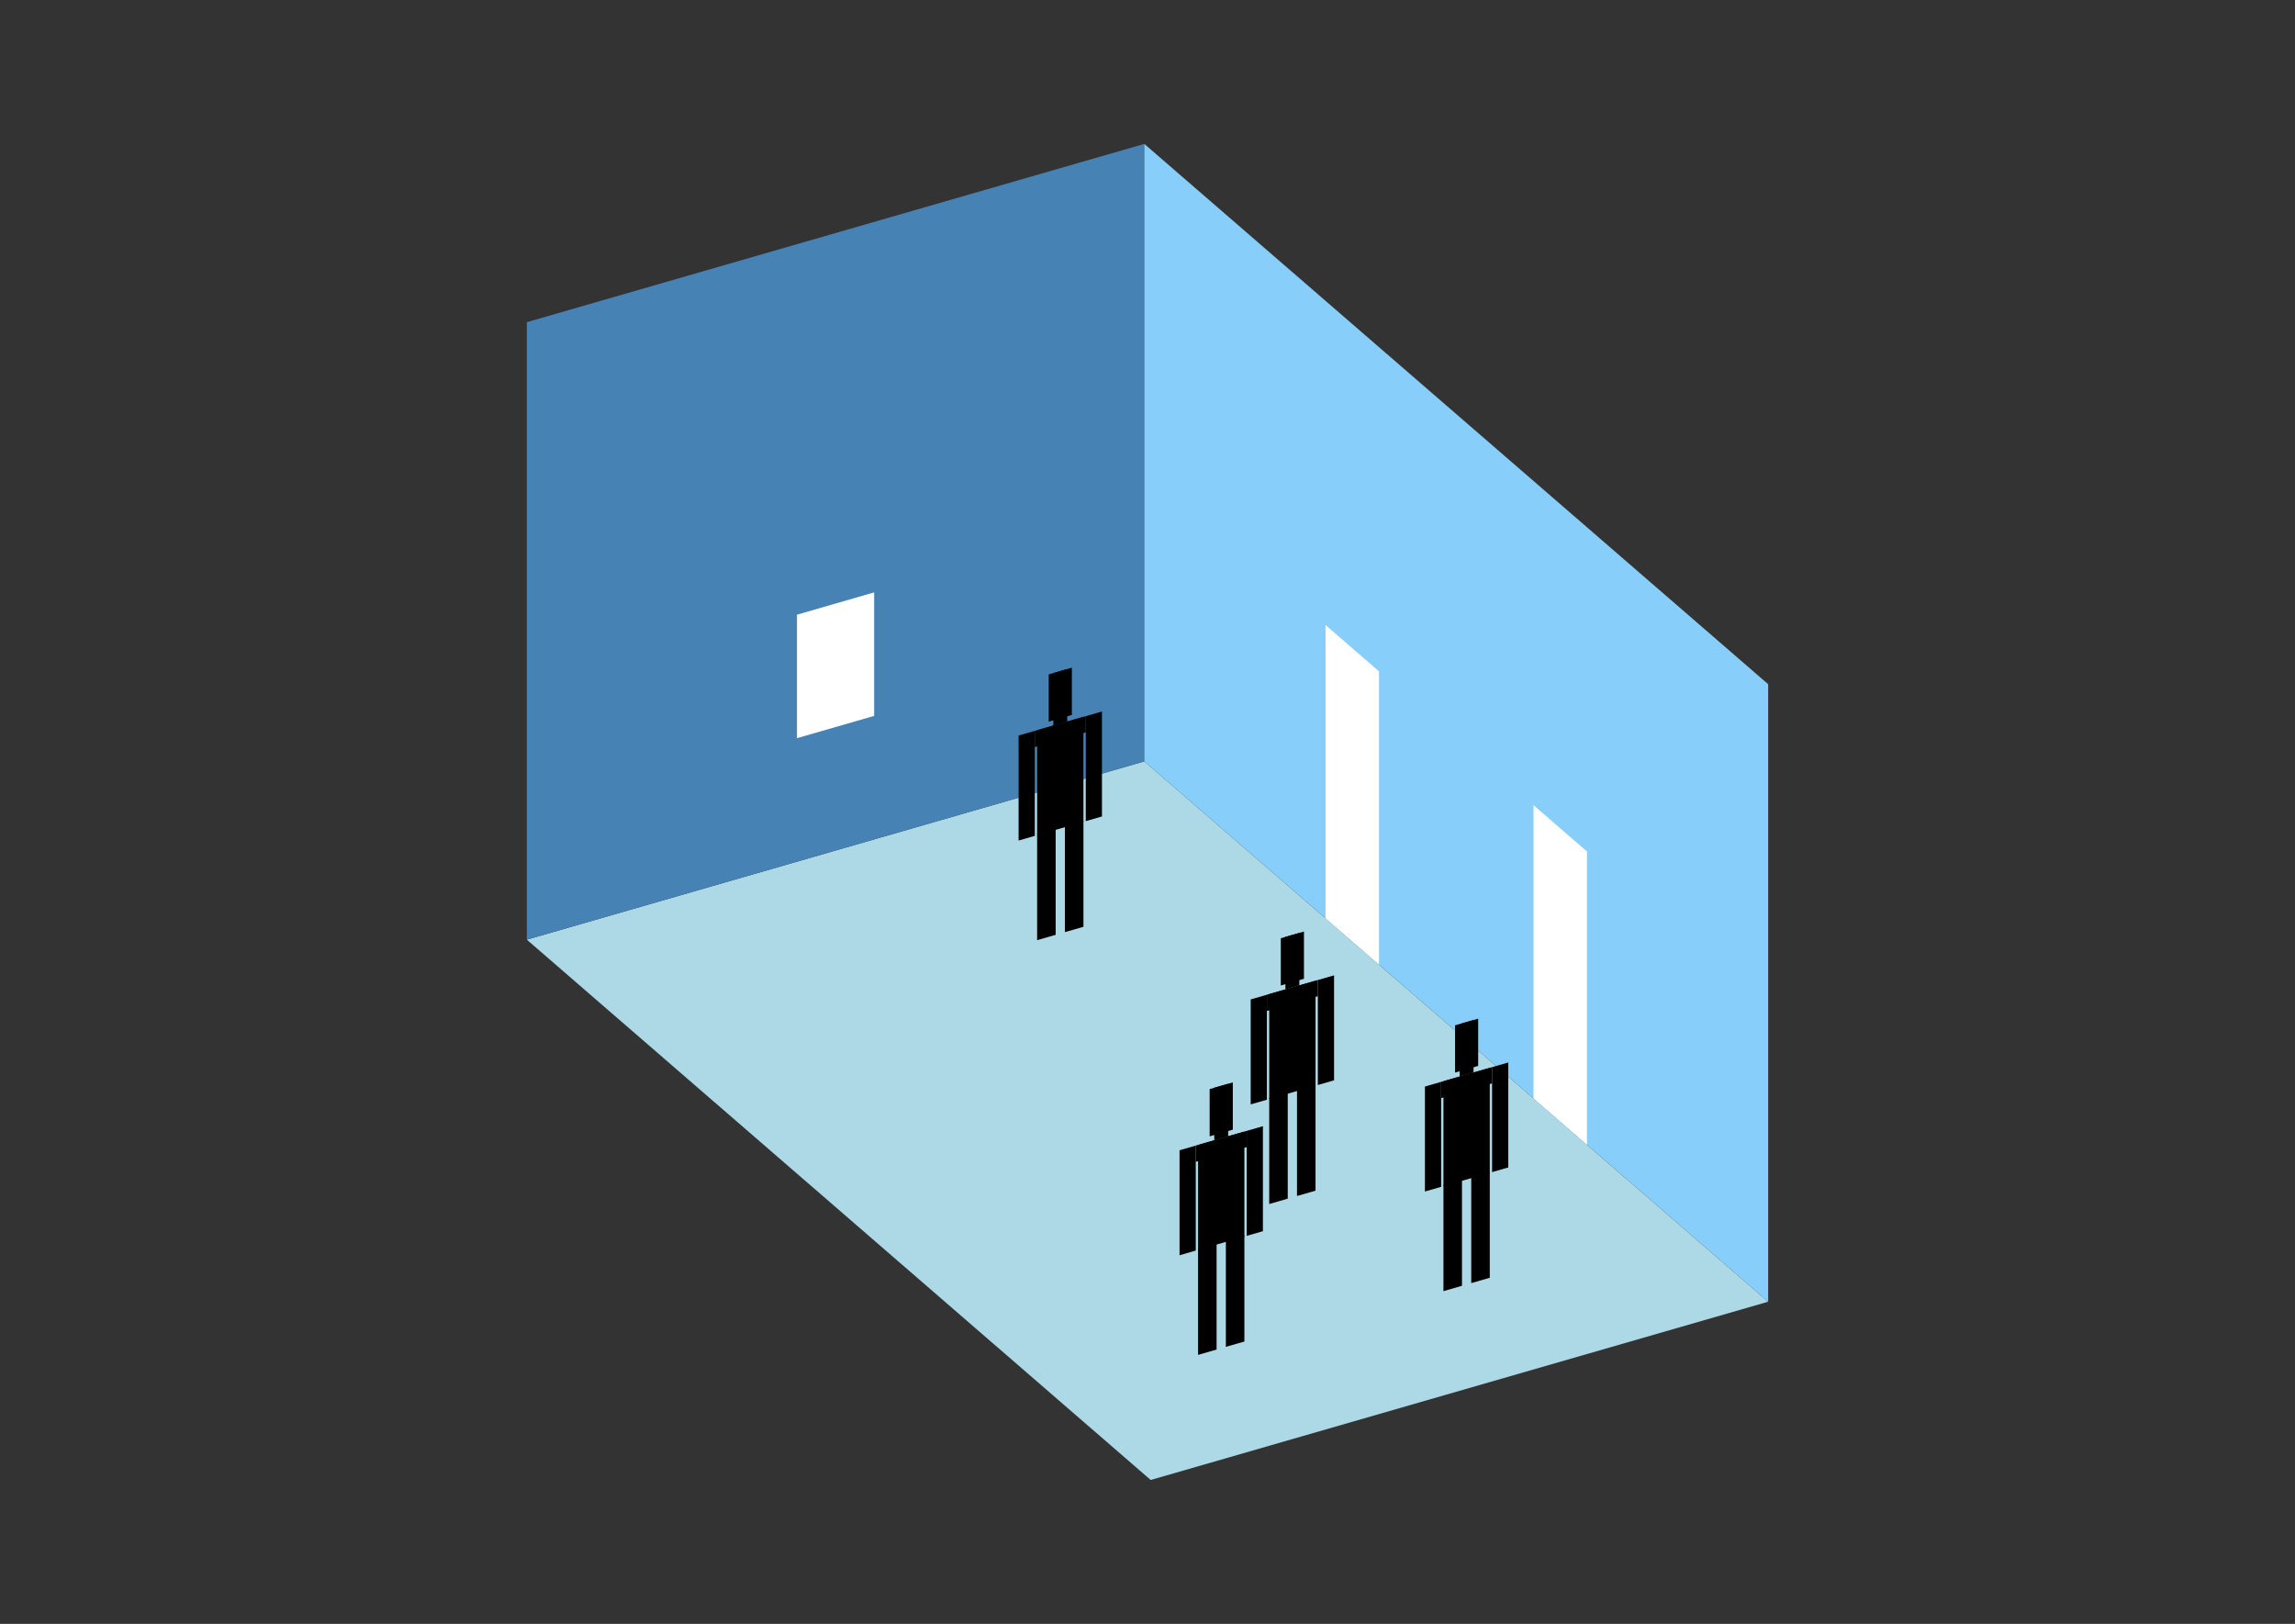 <?xml version="1.0" encoding="UTF-8"?>
<svg
  xmlns="http://www.w3.org/2000/svg"
  width="848"
  height="600"
  style="background-color:white"
>
  <rect width="100%" height="100%" fill="#333333" stroke="none"/>
  <polygon fill="lightblue" points="425.182,546.829 194.66,347.192 422.818,281.328 653.34,480.966" />
  <polygon fill="steelblue" points="194.66,347.192 194.66,119.034 422.818,53.171 422.818,281.328" />
  <polygon fill="lightskyblue" points="653.34,480.966 653.34,252.808 422.818,53.171 422.818,281.328" />
  <polygon fill="white" points="509.538,356.43 509.538,248.055 489.779,230.943 489.779,339.318" />
  <polygon fill="white" points="586.379,422.976 586.379,314.601 566.62,297.489 566.62,405.864" />
  <polygon fill="white" points="294.479,272.745 294.479,227.113 322.999,218.88 322.999,264.512" />
  <polygon fill="hsl(360.0,50.0%,73.075%)" points="383.218,347.374 383.218,308.199 390.063,306.223 390.063,345.398" />
  <polygon fill="hsl(360.0,50.0%,73.075%)" points="400.33,342.434 400.33,303.259 393.485,305.235 393.485,344.41" />
  <polygon fill="hsl(360.0,50.0%,73.075%)" points="376.373,310.563 376.373,271.776 382.362,270.047 382.362,308.834" />
  <polygon fill="hsl(360.0,50.0%,73.075%)" points="401.185,303.4 401.185,264.614 407.174,262.885 407.174,301.671" />
  <polygon fill="hsl(360.0,50.0%,73.075%)" points="382.362,276.036 382.362,270.047 401.185,264.614 401.185,270.603" />
  <polygon fill="hsl(360.0,50.0%,73.075%)" points="383.218,308.587 383.218,269.8 400.33,264.861 400.33,303.647" />
  <polygon fill="hsl(360.0,50.0%,73.075%)" points="387.496,266.626 387.496,249.172 396.052,246.702 396.052,264.156" />
  <polygon fill="hsl(360.0,50.0%,73.075%)" points="389.207,268.071 389.207,248.678 394.341,247.196 394.341,266.589" />
  <polygon fill="hsl(360.0,50.0%,50.111%)" points="468.975,444.866 468.975,405.692 475.82,403.716 475.82,442.89" />
  <polygon fill="hsl(360.0,50.0%,50.111%)" points="486.087,439.927 486.087,400.752 479.242,402.728 479.242,441.902" />
  <polygon fill="hsl(360.0,50.0%,50.111%)" points="462.13,408.055 462.13,369.269 468.119,367.54 468.119,406.326" />
  <polygon fill="hsl(360.0,50.0%,50.111%)" points="486.942,400.893 486.942,362.106 492.932,360.377 492.932,399.164" />
  <polygon fill="hsl(360.0,50.0%,50.111%)" points="468.119,373.529 468.119,367.54 486.942,362.106 486.942,368.095" />
  <polygon fill="hsl(360.0,50.0%,50.111%)" points="468.975,406.079 468.975,367.293 486.087,362.353 486.087,401.14" />
  <polygon fill="hsl(360.0,50.0%,50.111%)" points="473.253,364.118 473.253,346.664 481.809,344.195 481.809,361.649" />
  <polygon fill="hsl(360.0,50.0%,50.111%)" points="474.964,365.564 474.964,346.17 480.098,344.689 480.098,364.082" />
  <polygon fill="hsl(360.0,50.0%,41.066%)" points="442.687,500.607 442.687,461.433 449.531,459.457 449.531,498.632" />
  <polygon fill="hsl(360.0,50.0%,41.066%)" points="459.799,495.668 459.799,456.493 452.954,458.469 452.954,497.644" />
  <polygon fill="hsl(360.0,50.0%,41.066%)" points="435.842,463.797 435.842,425.01 441.831,423.281 441.831,462.068" />
  <polygon fill="hsl(360.0,50.0%,41.066%)" points="460.654,456.634 460.654,417.847 466.643,416.118 466.643,454.905" />
  <polygon fill="hsl(360.0,50.0%,41.066%)" points="441.831,429.27 441.831,423.281 460.654,417.847 460.654,423.836" />
  <polygon fill="hsl(360.0,50.0%,41.066%)" points="442.687,461.821 442.687,423.034 459.799,418.094 459.799,456.881" />
  <polygon fill="hsl(360.0,50.0%,41.066%)" points="446.965,419.86 446.965,402.406 455.521,399.936 455.521,417.39" />
  <polygon fill="hsl(360.0,50.0%,41.066%)" points="448.676,421.305 448.676,401.912 453.809,400.43 453.809,419.823" />
  <polygon fill="hsl(360.0,50.0%,40.574%)" points="533.355,477.056 533.355,437.881 540.199,435.905 540.199,475.08" />
  <polygon fill="hsl(360.0,50.0%,40.574%)" points="550.466,472.116 550.466,432.941 543.622,434.917 543.622,474.092" />
  <polygon fill="hsl(360.0,50.0%,40.574%)" points="526.51,440.245 526.51,401.458 532.499,399.729 532.499,438.516" />
  <polygon fill="hsl(360.0,50.0%,40.574%)" points="551.322,433.082 551.322,394.295 557.311,392.567 557.311,431.353" />
  <polygon fill="hsl(360.0,50.0%,40.574%)" points="532.499,405.718 532.499,399.729 551.322,394.295 551.322,400.285" />
  <polygon fill="hsl(360.0,50.0%,40.574%)" points="533.355,438.269 533.355,399.482 550.466,394.542 550.466,433.329" />
  <polygon fill="hsl(360.0,50.0%,40.574%)" points="537.633,396.308 537.633,378.854 546.188,376.384 546.188,393.838" />
  <polygon fill="hsl(360.0,50.0%,40.574%)" points="539.344,397.753 539.344,378.36 544.477,376.878 544.477,396.271" />
</svg>
